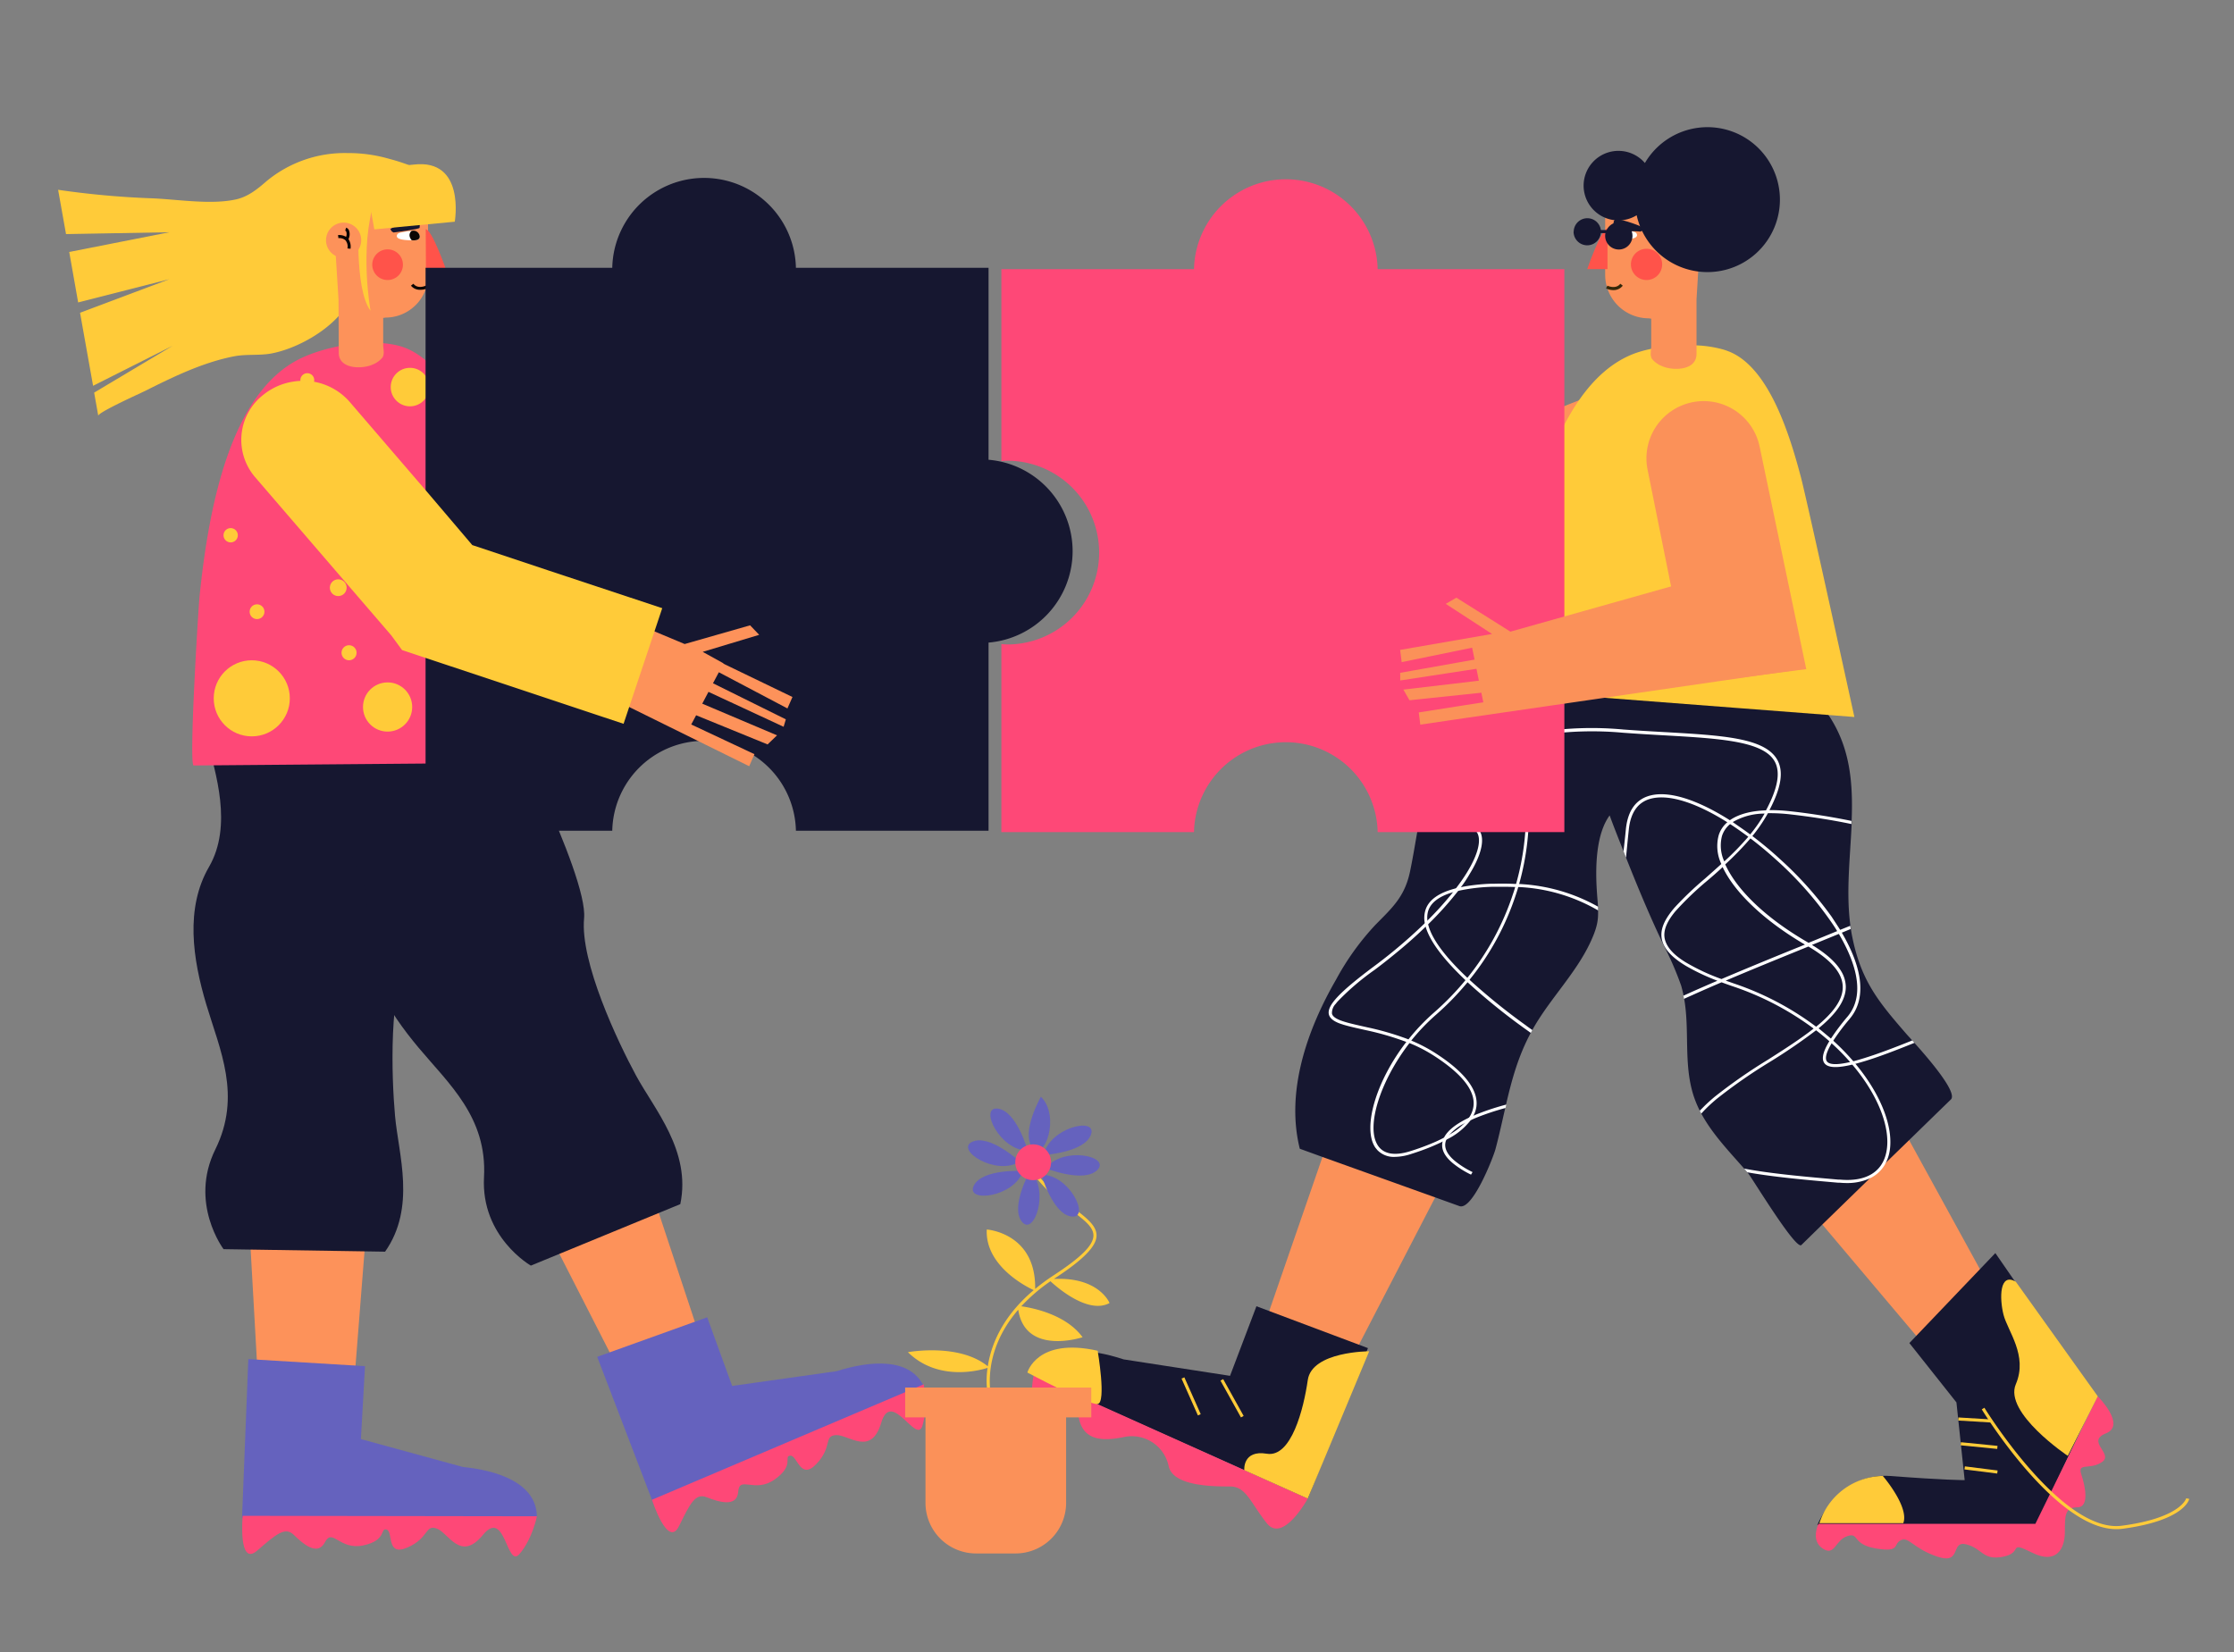 <svg id="Capa_1" data-name="Capa 1" xmlns="http://www.w3.org/2000/svg" viewBox="0 0 543.12 401.7"><rect x="0" y="0" width="543.12" height="401.7" fill="#808080" stroke="none"/><title>Mesa de trabajo 90</title><path d="M168.84,116.5l16.25-3.12-.28,3.42L169.43,120l.48,2.8,14.12-2,.8,3.5-14.28,2.18-1.89.29-.75.09-14.06,1.78h0L77.33,146.8c-6.8,1-13.88-5.41-15.81-14.42-1.82-8.48,1.56-16.18,7.61-17.95a9.47,9.47,0,0,1,1.2-.26l79.7-7.39h0l7.87-1.56,7.91-13.41,2.75.92-6.7,11.75,20.23-2.34.79,3.51-15.71,1.19.59,3.49,16.4-1.83.7,2.12L168.24,113Z" fill="#fd925a"/><path d="M151,100.21c.71,2.85,7.84,32.43,7.84,32.43l-63.45,21-3.56-39.21Z" fill="#ffcb39"/><path d="M108.09,47.79,108,48c-.91,1.58-3.54,1.26-5,1.73L97,51.59c-.74.24-7.43,1.74-7.58,2.44-.74,3.16-1.48,6.34-2.21,9.5-.92,3.91-.94,7.58-3.1,11-.13.19-.25.39-.39.58-3.7,5.25-11.4,9.6-17.64,10.82-3,.58-6.17.12-9.21.72-7.55,1.47-14.81,5-21.66,8.44-.82.41-11.32,5.14-11.32,6l-1-5.62L42,84.06,22.63,93.81,19.46,76.05l21.71-8.16L19,73.54,16.83,61.27l24.34-4.8-25.12.45L14.13,46.15A210.23,210.23,0,0,0,36.38,48.2c6.38.19,14.83,1.7,21.1.26,2.87-.66,5.13-2.5,7.3-4.39a29.79,29.79,0,0,1,19.71-6.85,35.71,35.71,0,0,1,10.23,1.43,47.71,47.71,0,0,1,7.73,2.76C104.25,42.32,109.33,45.06,108.09,47.79Z" fill="#ffcb39"/><polygon points="56.08 217.12 62.77 336.55 86.08 336.55 95.44 217.57 56.08 217.12" fill="#fd925a"/><path d="M58.84,369.11l71.68-.09h0c.13-8.41-9.66-11.5-18-12.32l-24.78-6.78,1-17.73-28.37-1.72Z" fill="#6562be"/><path d="M93.62,304.35l-39.27-.61s-8.45-11.19-2-24.26,1.11-24.17-2.2-35.25-5.16-23.39.66-33.44,1.54-23-.43-30.75,1.66-21.32,1.66-21.32l49.17,15.38s3.46,47.76-1.68,57.14-4.32,30.78-3.49,40.1S101.21,293.54,93.62,304.35Z" fill="#161730"/><polygon points="96.46 227.46 151.44 335.13 170.56 326.32 132.8 212.34 96.46 227.46" fill="#fd925a"/><path d="M159,366l65.82-28.38h0c-3.2-7.78-13.42-6.75-21.43-4.21L178,337l-6.07-16.69-26.74,9.61Z" fill="#6562be"/><path d="M165.39,292.79l-36.33,14.95s-12.18-6.95-11.39-21.51-8.52-22.65-15.94-31.52-14-19.45-12.59-31-7.7-21.78-12.54-28.08-6.89-20.24-6.89-20.24L121,170.12s22,42.51,21,53.16,8.18,30,12.62,38.22S168.09,279.86,165.39,292.79Z" fill="#161730"/><path d="M95.92,83.84a17.39,17.39,0,0,1,1.69.43c11.15,3.45,18.78,21.84,23.29,34.28,2.55,7,12.69,66.86,12.69,66.86l-86.5.72c-1.24,0,1.15-38.41,1.42-41.09,2.18-21.32,7.35-49,24-57.6C78.6,84.31,88.8,82.39,95.92,83.84Z" fill="#fe4877"/><path d="M104.11,66.78A10.39,10.39,0,0,1,93.77,77.22l-.61.09c0,.64,0,1.28,0,1.92l0,4.65c0,1,.4,2.14-.18,3.05a5.86,5.86,0,0,1-2.45,1.74c-2.52,1.12-8.15,1.11-8.17-2.86l-.06-13L80.94,51.2l23.1-.11Z" fill="#fd925a"/><path d="M103.5,55.75c1.49,0,4.89,9.66,4.89,9.66l-4.84,0Z" fill="#ff534a"/><circle cx="94.23" cy="64.36" r="3.73" fill="#ff534a"/><path d="M96.59,57a.45.45,0,0,1,.11-.14,1.55,1.55,0,0,1,.73-.31c1.17-.25,4.15-1,4.59.73.35,1.37-1.59,1.17-2.61,1.13S95.89,58.23,96.59,57Z" fill="#fff"/><path d="M100.08,56.14s-1.18.82,0,2.27c0,0,2.31.32,1.93-1.17A1.57,1.57,0,0,0,100.08,56.14Z" fill="#0c0604"/><path d="M95.68,56.53s6.33-.78,6.33-1.15.36-1.86-.75-1.86-6.7,1.9-6.33,2.27S94.93,56.16,95.68,56.53Z" fill="#161730"/><path d="M102.17,70.46a2.75,2.75,0,0,1-2.26-1l.59-.47c1.11,1.42,3.06.45,3.08.44l.34.67A4,4,0,0,1,102.17,70.46Z" fill="#0c0604"/><path d="M89.6,48,91,55.77l19.56-1.86s2.69-15.4-10-13.89-21.24-1.48-20.78,8.27l1.12,8.87,8.53-1.27Z" fill="#ffcb39"/><path d="M87.3,51.94S86,70.13,90.09,75.57c0,0-2.81-15.16,1-26.88C91.1,48.69,82.73,39.47,87.3,51.94Z" fill="#ffcb39"/><circle cx="83.54" cy="58.41" r="4.28" fill="#fd925a"/><path d="M85.22,60.49l-.75-.08a2.39,2.39,0,0,0-.5-2,2.28,2.28,0,0,0-1.7-.5l-.09-.75a3.17,3.17,0,0,1,1.95.43,1.78,1.78,0,0,0,.05-1.23.5.5,0,0,0-.26-.3l.24-.71a1.22,1.22,0,0,1,.69.67,2.77,2.77,0,0,1-.12,2.13A3.37,3.37,0,0,1,85.22,60.49Z" fill="#0c0604"/><path d="M59,368.58s-1.16,12.54,3.55,8.44,6.79-5.83,8.88-3.81S77.15,378.56,79,375s3.49,2,9.32.77,4-4.35,5.68-3.84-.2,6.65,5.07,4.35,4.22-5.63,7.1-4.61,5.75,8.23,11.23,1.56,5.75,8.27,8.89,4.64,4.25-9.18,4.25-9.18Z" fill="#fe4877"/><path d="M158.5,364.68s3.85,12,6.59,6.38,4-8.05,6.7-7,7.4,2.66,7.68-1.35,4,.5,8.91-3,2-5.56,3.73-5.76,2.43,6.19,6.39,2,1.68-6.83,4.74-7,8.53,5.3,11-3,8.55,5.34,10,.76.33-10.11.33-10.11Z" fill="#fe4877"/><circle cx="61.21" cy="169.8" r="9.25" fill="#ffcb39"/><circle cx="62.49" cy="148.74" r="1.8" fill="#ffcb39"/><circle cx="94.23" cy="171.91" r="5.98" fill="#ffcb39"/><circle cx="84.86" cy="158.72" r="1.83" fill="#ffcb39"/><circle cx="123.03" cy="174.52" r="2.93" fill="#ffcb39"/><circle cx="82.23" cy="142.9" r="2.04" fill="#ffcb39"/><circle cx="99.67" cy="94.12" r="4.68" fill="#ffcb39"/><circle cx="74.71" cy="92.43" r="1.69" fill="#ffcb39"/><circle cx="56.08" cy="130.15" r="1.74" fill="#ffcb39"/><path d="M291.29,136.18l.95,2.85L274,146.09l.37,1.83L293,141.25l.93,2.83-13.07,4.21L275.65,150l-.07,0,0,0,1.95,2.24.79-.24,16.51-5.08.75,2.25-15.26,5.56.95,2.86,15.31-5.41L371.2,129.3l28.29-8.11a14,14,0,0,0,8.56-17.85,13.44,13.44,0,0,0-1.74-3.37,14,14,0,0,0-16.11-5.19l-6.41,2.59L298.57,131l-8.05,2.83-17.59,6.74.95,2.86Z" fill="#fd925a"/><polygon points="383.61 224.1 326.46 334.54 306.56 324.59 346.8 208.18 383.61 224.1" fill="#fb9159"/><polygon points="450.28 251.96 484.66 314.64 470.73 330.56 415.83 265.52 405.69 212.98 442.56 207.45 450.28 251.96" fill="#fb9159"/><path d="M317.94,364.39l-66.66-29.85h0c3.37-7.87,13.76-6.69,21.89-4l25.87,4,6.42-16.92,27.11,10.18Z" fill="#161730"/><path d="M317.94,364.39s-6,10.95-9.95,6-5-8.95-8.95-8.95-13.93,0-14.93-5a9.16,9.16,0,0,0-10.94-7c-5,1-9.95,1-10.95-5s-10-3-10.94-4,0-6,0-6Z" fill="#fe4877"/><path d="M332.87,328.57s-13.93,0-14.93,7-4,18.9-9.95,17.91-5.48,4-5.48,4l15.43,6.91Z" fill="#ffcb39"/><rect x="299.16" y="334.89" width="0.75" height="10.24" transform="translate(-127.55 188.58) rotate(-29.1)" fill="#ffcb39"/><rect x="289.21" y="334.62" width="0.75" height="9.8" transform="translate(-112.93 146.87) rotate(-23.96)" fill="#ffcb39"/><path d="M485.1,304.69,509.48,340l-14.93,31.84-52.73-1s5-12.94,17.91-11.94,17.91,1,17.91,1l-2-18.9-11.44-14.43Z" fill="#161730"/><path d="M510,339.52s7,7,2,9,2,5-1,7-6,0-5,3,2,8-1,8-3,2-3,6-2,8-8,5-2,0-7,1-5-2-8.95-3-1,5-7,3-7-5-8.95-4,0,3-6,2-4-4-7-3-3,5-6,3-1-6-1-6h52.73Z" fill="#fe4877"/><path d="M502.71,354s-15.62-10.46-12.63-17.43-2-12.93-3-16.91-1-10.36,3-8L510,339.52Z" fill="#ffcb39"/><path d="M462.72,370.36h-20.4a16.53,16.53,0,0,1,15.42-11.48S464.21,366.38,462.72,370.36Z" fill="#ffcb39"/><rect x="479.71" y="341.22" width="0.75" height="8.05" transform="translate(106.69 803.78) rotate(-86.56)" fill="#ffcb39"/><rect x="480.78" y="347.04" width="0.75" height="8.94" transform="translate(83.74 795.5) rotate(-84.32)" fill="#ffcb39"/><rect x="481.24" y="353.42" width="0.75" height="8.02" transform="translate(66.8 790.59) rotate(-82.82)" fill="#ffcb39"/><path d="M514.53,371.82a12.08,12.08,0,0,0,1.47-.09c15-2,16.19-7.05,16.24-7.27l-.74-.14s-1.24,4.75-15.6,6.66c-14.52,2-33.28-28.37-33.46-28.68l-.64.4C482.55,343.92,499.83,371.82,514.53,371.82Z" fill="#ffcb39"/><path d="M316,279.32l5.51,2,27.41,9.83,5.89,2.12c3.18,1.14,8.29-12,8.78-13.91.91-3.43,1.62-6.74,2.37-10,.06-.28.12-.55.19-.83,1.38-5.94,2.92-11.64,6-17.39.12-.23.24-.46.38-.69s.37-.67.57-1c4.05-6.87,10-12.89,13.41-20.05,1.76-3.69,2.08-5.58,2-8,0-.29,0-.59,0-.9-.08-1.19-.22-2.56-.32-4.33-.31-5.33-.22-13.31,3.14-17.9,1,2.75,2.19,5.73,3.41,8.81.2.51.4,1,.61,1.55,3.16,8,6.68,16.32,9.75,22.47a78.12,78.12,0,0,1,3.64,8.63c.1.37.19.73.28,1.08s.21.91.3,1.36c.06.26.1.51.14.77,1.33,7.66-.15,15.58,2.17,23.16a26.06,26.06,0,0,0,1.67,4.08c.12.24.25.47.38.71,2.68,4.93,6.74,9.13,10.42,13.34l.77.9.06.06c.88,1,11.6,18.76,13,17.55l5.11-5,11.3-11,4.36-4.24,5.46-5.3c5.7-5.56,10.07-9.81,10.09-9.82,1.81-1.57-5.09-9.63-8.76-13.73l-.52-.58c-.74-.83-1.3-1.43-1.52-1.69-6.72-7.74-10.93-12.83-13.09-23.34-.15-.7-.27-1.41-.38-2.11,0-.26-.08-.52-.11-.78-1.11-8.15-.07-16.53.29-24.71l0-.76c.35-9.05-.25-17.84-5.63-25.83a32.29,32.29,0,0,0-3.15-4l-31.18-3.42h0l-30.13-3.3-5.73-.63-5.58-.61c-2.1,1.8-4.17,3.68-6.14,5.65-.74.74-1.47,1.49-2.19,2.26l-.06.07c-.21.22-.42.44-.61.67s-.25.26-.37.4c-1.06,1.18-2.09,2.38-3.07,3.62a57,57,0,0,0-7.7,12.63c-.12.26-.23.53-.34.8a45,45,0,0,0-2.08,6.32c-1.45,5.81-2.18,11.79-3.41,17.65-1.32,6.19-4.37,8.81-8.48,13a63.92,63.92,0,0,0-9.49,13.23C317.86,250.25,312.51,265.31,316,279.32Z" fill="#161730"/><path d="M360.29,167.38l.83.06,1.49.12,11.44.88,5.81.44,7.72.6,56.95,4.37,6.3.49s-11.41-52.25-13-58.31C435,105.31,430,89.38,420.39,85.49q-.7-.28-1.47-.51a28.25,28.25,0,0,0-6.47-1,43.63,43.63,0,0,0-11,.84,28.35,28.35,0,0,0-3.71,1c-5.65,2-10.2,6.2-13.91,11.57-6.2,9-10,21.22-12.59,31.93-.16.66-.31,1.32-.46,2-.27,1.17-3.54,11.31-6.36,20.54l-.66,2.17c-.06.19-.11.38-.17.58-1.36,4.51-2.52,8.55-3.05,10.84C360.22,166.64,360.13,167.36,360.29,167.38Z" fill="#ffcb39"/><path d="M390.24,50.81v16a10.59,10.59,0,0,0,10.59,10.59l.61.09v6.69c0,1-.4,2.18.2,3.11a6.06,6.06,0,0,0,2.51,1.77c2.57,1.12,8.3,1.09,8.3-3V72.81l1.33-22Z" fill="#fb9159"/><path d="M390.81,55.56c-1.52,0-4.93,9.87-4.93,9.87h4.93Z" fill="#ff534a"/><circle cx="400.3" cy="64.29" r="3.8" fill="#ff534a"/><path d="M397.86,56.76a.45.45,0,0,0-.11-.14,1.52,1.52,0,0,0-.75-.31c-1.19-.25-4.23-1-4.67.77C392,58.47,394,58.26,395,58.22S398.58,58.05,397.86,56.76Z" fill="#fff"/><path d="M394.3,55.94s1.21.83,0,2.31c0,0-2.35.35-2-1.17A1.6,1.6,0,0,1,394.3,55.94Z" fill="#0c0604"/><path d="M398.78,56.32s-6.45-.76-6.45-1.14-.38-1.9.76-1.9,6.83,1.9,6.45,2.28S399.54,55.94,398.78,56.32Z" fill="#161730"/><path d="M392.22,70.54a2.79,2.79,0,0,0,2.3-1.08l-.59-.47c-1.13,1.45-3.12.48-3.14.47l-.34.67A4.12,4.12,0,0,0,392.22,70.54Z" fill="#33270a"/><circle cx="409.98" cy="59.69" r="4.37" fill="#fb9159"/><path d="M408.28,62.81l.75-.08a2.42,2.42,0,0,1,.51-2.1,2.32,2.32,0,0,1,1.73-.52l.09-.75a3.11,3.11,0,0,0-2.21.62,2,2,0,0,1-.07-1.3.53.53,0,0,1,.27-.3l-.24-.71a1.25,1.25,0,0,0-.7.68,3,3,0,0,0,.19,2.3A3.58,3.58,0,0,0,408.28,62.81Z" fill="#0c0604"/><path d="M323.06,246.62c.23,1,1.2,1.72,2.77,2.29l.83.27c1.22.37,2.72.71,4.43,1.09l1.07.24a68.5,68.5,0,0,1,9.74,2.84c-7.42,9.61-10.46,20.52-7.79,25.28a3.84,3.84,0,0,0,.32.5l0,0,.45.54a5.54,5.54,0,0,0,4.23,1.63,13,13,0,0,0,3.85-.67q3-.94,5.48-2l.75-.33q.73-.32,1.41-.66c.31-.15.61-.3.9-.46a16.63,16.63,0,0,0,6.2-5,7.7,7.7,0,0,0,.61-1.07,6.55,6.55,0,0,0,.62-2c.55-4-2.79-8.42-9.91-13a37.22,37.22,0,0,0-5.92-3.09,49.56,49.56,0,0,1,6-6.27,67.53,67.53,0,0,0,7.69-7.92,6.89,6.89,0,0,0,.49-.61,64.73,64.73,0,0,0,11.25-20.67c.21-.63.41-1.26.59-1.89l.21-.73a64,64,0,0,0,2.31-20.28c0-.15,0-.29,0-.44,0-.31,0-.62-.05-.92h0a95.39,95.39,0,0,0-1.62-13.41c-.05-.26-.11-.52-.16-.77a39.6,39.6,0,0,0-1.8-6.18c-.05-.13-.1-.26-.15-.37l-.28-.65a9.44,9.44,0,0,0-1-1.78l-.58.47a8.28,8.28,0,0,1,.51.87c.14.26.29.59.47,1,0,.08.07.16.11.25a37,37,0,0,1,2,6.63c.06.25.11.51.16.78a94.23,94.23,0,0,1,1.66,14.14c0,.06,0,.11,0,.17,0,.41,0,.8.05,1.21h0a63.33,63.33,0,0,1-2.37,19.25c-.06.25-.13.49-.21.73-.15.54-.32,1.09-.51,1.63a64.37,64.37,0,0,1-11.1,20.47l-.48.59a67.64,67.64,0,0,1-7.65,7.88,50.24,50.24,0,0,0-6.22,6.53,68.52,68.52,0,0,0-10-2.93l-1.16-.26c-1.83-.41-3.49-.79-4.78-1.22h0c-.3-.1-.58-.2-.84-.31-1-.42-1.68-.91-1.82-1.55a3.17,3.17,0,0,1,.92-2.38,7.42,7.42,0,0,1,.54-.65,61.07,61.07,0,0,1,8.89-7.59q2.21-1.65,4.22-3.29,4.61-3.7,8.22-7.24l.61-.58a81.34,81.34,0,0,0,7.3-8.13l.68-.92c.77-1,1.45-2.05,2-3,2.56-4.14,3.53-7.49,2.95-9.67a3.58,3.58,0,0,0-3.32-2.66l-.09.74a2.84,2.84,0,0,1,2.68,2.12c.53,2-.44,5.2-2.92,9.17-.71,1.13-1.54,2.33-2.5,3.58-.24.32-.5.64-.76,1a80,80,0,0,1-6.23,6.9l-.64.64c-2.23,2.17-4.75,4.44-7.55,6.74q-2.43,2-5.14,4C325.59,241.31,322.61,244.5,323.06,246.62Zm19.59,7a36.38,36.38,0,0,1,6,3.11c6.86,4.43,10.08,8.57,9.57,12.29a6.32,6.32,0,0,1-1,2.63h0a9.11,9.11,0,0,1-1.1,1.38,17.13,17.13,0,0,1-3.78,2.88c-.42.26-.87.51-1.34.75s-1.13.57-1.74.85l-.75.33a58.34,58.34,0,0,1-5.7,2.09c-3.93,1.23-6.7.65-8-1.69C332.22,273.73,335.45,263,342.65,253.64Z" fill="#fff"/><path d="M361.48,183.57l.6.45s1.74-2.17,7.12-3.9l.74-.24c1.19-.35,2.54-.68,4.07-1l.76-.14a82.66,82.66,0,0,1,19.82-.57c3.5.26,6.82.45,10,.63,13.47.77,24.11,1.38,26.87,6.36,1.45,2.62.75,6.51-2.12,11.88-3.83.13-6.82,1-8.85,2.45h0a5,5,0,0,0-.57.46,6.86,6.86,0,0,0-2.06,3.08,10.15,10.15,0,0,0,.62,7.05q-.63.58-1.26,1.14c-.92.83-1.83,1.63-2.72,2.42a81.48,81.48,0,0,0-7.34,7c-2.31,2.66-3.65,5.2-3.14,7.73.45,2.27,2.37,4.41,5.89,6.51a51.56,51.56,0,0,0,7.62,3.59q-3.36,1.44-6.39,2.79l-1.88.85c.06.26.1.51.14.77.62-.29,1.25-.57,1.89-.85,2.34-1.06,4.77-2.12,7.25-3.18.89.33,1.82.67,2.8,1a70.32,70.32,0,0,1,19.58,10.25c-3.16,2.5-7.07,5-11.08,7.56a128.4,128.4,0,0,0-13,9.05c-.93.78-1.81,1.57-2.61,2.37-.35.35-.68.7-1,1,.12.24.25.47.38.71.34-.4.73-.81,1.14-1.22.78-.78,1.64-1.56,2.56-2.33a127.14,127.14,0,0,1,12.92-9,136,136,0,0,0,11.29-7.72c1.13.87,2.2,1.76,3.22,2.66.19.17.38.33.56.51a50.59,50.59,0,0,1,4.49,4.56c.19.21.37.41.54.62,6.58,7.77,9.42,15.83,8.26,21.32-1,4.83-5,7.2-11.24,6.64l-.38,0c-4.86-.43-9.76-.85-14.32-1.4-3.07-.36-6-.78-8.62-1.28l.77.9c2.65.48,5.53.87,8.55,1.22h0c4.35.51,9,.91,13.54,1.31l.39,0c.59.05,1.16.08,1.71.08a13.16,13.16,0,0,0,5.28-1,8.25,8.25,0,0,0,4.36-4.24,9.58,9.58,0,0,0,.69-2.08c1.18-5.6-1.65-13.77-8.23-21.67-.16-.21-.34-.41-.52-.62a57.11,57.11,0,0,0-4.88-5l-.56-.51c-1-.84-2-1.68-3-2.5,3.28-2.7,5.67-5.43,6.38-8.28v0a6.82,6.82,0,0,0,.23-1.9,7.72,7.72,0,0,0-1.23-3.89,0,0,0,0,1,0,0c-1.28-2.09-3.6-4.15-7-6.21l5.53-2.26,1-.41.7-.29,2.19-.91c0-.26-.08-.52-.11-.78l-2.48,1-.69.29-.76.31-6.2,2.54-.13-.08c-10.63-6.13-17.12-12.84-19.83-18.37-.11-.21-.21-.41-.3-.62a73.48,73.48,0,0,0,6.14-6.33l.45-.55a37.64,37.64,0,0,0,3.73-5.46l.06-.11h.67a43,43,0,0,1,4.87.3c5.41.62,10.37,1.42,14.76,2.34l0-.76c-6-1.24-11.64-2-14.71-2.33a44.48,44.48,0,0,0-5.22-.3c2.88-5.49,3.48-9.39,1.91-12.22-3-5.35-13.24-5.94-27.47-6.75-3.21-.18-6.53-.37-10-.63a82.72,82.72,0,0,0-20.19.6l-.77.14c-1.46.27-2.75.59-3.9.92l-.74.23C363.4,181.13,361.61,183.4,361.48,183.57Zm58.08,54.87c6.21-2.64,12.65-5.26,18.47-7.63l1.62-.66c5.55,3.28,8.28,6.48,8.35,9.77s-2.54,6.53-6.47,9.73a70.89,70.89,0,0,0-19.93-10.49Zm-1-27.39.24-.22.08.17c2.87,6,10,12.88,19.93,18.68l-1.08.44c-7,2.83-13.42,5.48-19.21,7.94a50.43,50.43,0,0,1-8.8-4.13c-3-1.86-4.57-3.73-5-5.68-.43-2.12.65-4.32,2.58-6.65a75.42,75.42,0,0,1,7.66-7.37C416.18,213.21,417.38,212.15,418.58,211.05ZM429,197.83a35.54,35.54,0,0,1-3.52,5.09l-.44.54a69.52,69.52,0,0,1-5.84,6,9.26,9.26,0,0,1-.55-6.22,6.19,6.19,0,0,1,2-2.89,5.39,5.39,0,0,1,.59-.45A15.25,15.25,0,0,1,429,197.83Z" fill="#fff"/><path d="M346.39,224.46a8.71,8.71,0,0,0,.2.85c1.15,4,5,8.57,9.66,13l.53.52a150.43,150.43,0,0,0,13.53,11l1.86,1.33c.12-.23.24-.46.38-.69-.61-.42-1.23-.87-1.87-1.35a150.13,150.13,0,0,1-13.41-10.87l-.54-.5c-4.78-4.51-8.62-9.15-9.53-13a6,6,0,0,1-.17-.91,5.69,5.69,0,0,1,.13-2.15c.58-2.14,2.62-3.73,6.1-4.75.39-.12.81-.23,1.24-.32a44.25,44.25,0,0,1,8.6-1l.81,0c1.53,0,3,0,4.43.06l.77,0a42.35,42.35,0,0,1,19.41,5.69c0-.29,0-.59,0-.9a43.34,43.34,0,0,0-19.15-5.52c-.25,0-.51,0-.77,0-1.75-.1-3.58-.12-5.48-.06l-.77,0a46.6,46.6,0,0,0-7.12.81c-.4.09-.79.17-1.16.27-4.34,1.08-6.88,2.93-7.58,5.52A6.53,6.53,0,0,0,346.39,224.46Zm6.82,58.38a22.45,22.45,0,0,0,4.42,2.78L358,285a21.52,21.52,0,0,1-4.4-2.8c-1.69-1.44-2.44-2.9-2.21-4.29a2.87,2.87,0,0,1,.17-.62,4.58,4.58,0,0,1,.77-1.31,12.13,12.13,0,0,1,3.78-2.88c.51-.28,1.06-.55,1.65-.82.4-.19.82-.37,1.26-.55a61.91,61.91,0,0,1,7-2.32c.06-.28.12-.55.19-.83a62.24,62.24,0,0,0-6.65,2.15c-.4.15-.8.31-1.17.48l-1.15.51h0c-3.29,1.55-5.41,3.24-6.22,5a4,4,0,0,0-.33,1,.06.06,0,0,0,0,0C350.33,279.46,351.2,281.17,353.21,282.84ZM394.7,207c.2.51.4,1,.61,1.55.21-2.19.43-4.47.68-6.84.44-4.28,2.33-6.83,5.61-7.57,4.67-1.06,11.37,1.41,18.34,5.8l.66.42c1.46.95,2.93,2,4.39,3.06l.6.46c2.1,1.59,4.17,3.32,6.19,5.15a86.21,86.21,0,0,1,13.78,15.68q.57.84,1.08,1.68l0,0,.39.66c3.63,6.13,6.73,14.27,2.36,19.86l-.2.25a54.22,54.22,0,0,0-4.05,5.37c-.15.22-.28.43-.4.64-1.57,2.6-1.95,4.35-1.19,5.36.87,1.17,3.2,1.19,6.78.33l.77-.19c.77-.21,1.6-.45,2.48-.72,3.27-1,7.25-2.52,11.85-4.38l-.52-.58c-4.3,1.73-8.33,3.26-11.69,4.3-.94.29-1.82.55-2.64.76l-.79.19c-2.94.68-5,.73-5.64-.16-.42-.57-.4-1.79,1.15-4.4l.4-.64a52.18,52.18,0,0,1,3.86-5.15l.2-.25c3.94-4.73,3.24-11.94-2-20.88-.13-.22-.26-.44-.4-.66a1,1,0,0,0-.08-.14c-.63-1-1.3-2-2-3.08a88.07,88.07,0,0,0-12.55-14c-2.16-2-4.4-3.84-6.66-5.56l-.61-.45c-1.41-1.06-2.83-2-4.24-3l-.67-.43h0c-7.24-4.59-14.22-7.17-19.08-6.07-3.63.82-5.71,3.59-6.19,8.22Q395,204.43,394.7,207Z" fill="#fff"/><path d="M348.27,188c4.78,5.26,11,10.63,16.37,10.76h.2a7.53,7.53,0,0,0,6.08-3.13h0a10.73,10.73,0,0,0,.71-1c.14-.23.29-.48.43-.73,3.38-6,4.3-11.11,2.71-15.16a6.58,6.58,0,0,0-.32-.72,3.42,3.42,0,0,0-.21-.43,12.9,12.9,0,0,0-5.66-5.22c-.33-.17-.68-.33-1-.49s-.7-.31-1.07-.44a28.61,28.61,0,0,0-6-1.56.12.12,0,0,0-.08,0c-.21.22-.42.44-.61.67.29,0,.57.08.85.13l.24,0c.52.08,1,.18,1.52.3a24.74,24.74,0,0,1,4.59,1.43l.43.19.6.28a12.33,12.33,0,0,1,5.6,5,2,2,0,0,1,.1.21,5.76,5.76,0,0,1,.33.72c1.56,3.79.73,8.62-2.45,14.38h0l-.15.26a9.18,9.18,0,0,1-.54.87,7.16,7.16,0,0,1-6.21,3.6c-5.19-.13-11.35-5.58-16.05-10.82C348.49,187.47,348.38,187.74,348.27,188Z" fill="#fff"/><path d="M266.86,328.44s2.16,12.64,0,12.95-17.09-7.65-17.09-7.65S252.11,325.12,266.86,328.44Z" fill="#ffcb39"/><polygon points="281.71 127.39 294.99 132.73 299.11 131.24 283.98 125.41 281.71 127.39" fill="#fd925a"/><path d="M382.56,56.32a3.32,3.32,0,0,0,6.62.37h1.13a3,3,0,0,0-.07.66,3.32,3.32,0,0,0,6.64,0,3.22,3.22,0,0,0-.2-1.12L410,55.7l0-.75-13.66.54a3.32,3.32,0,0,0-5.75.45h-1.39a3.32,3.32,0,0,0-6.61.38Z" fill="#161730"/><path d="M385,45.12a8.47,8.47,0,0,0,12.9,7.22,17.62,17.62,0,1,0,2-12.7A8.47,8.47,0,0,0,385,45.12Z" fill="#161730"/><path d="M260.77,134a22.33,22.33,0,0,1-20.44,22.25V202H193.5a22.33,22.33,0,0,0-44.65,0H103.46V65.12h45.39a22.33,22.33,0,0,1,44.65,0h46.83v46.67A22.32,22.32,0,0,1,260.77,134Z" fill="#161730"/><path d="M380.32,65.45V202.33H334.93a22.33,22.33,0,0,0-44.65,0H243.45V156.61c.62.06,1.26.09,1.9.09a22.34,22.34,0,0,0,0-44.67c-.64,0-1.28,0-1.9.09V65.45h46.83a22.33,22.33,0,0,1,44.65,0Z" fill="#fe4877"/><path d="M411.05,166.34l28.08-3.64-11.35-54.17a13.89,13.89,0,0,0-16.5-10.69h0a13.91,13.91,0,0,0-10.7,16.5Z" fill="#fb9159"/><polygon points="358.49 160.38 340.41 163.6 340.42 165.46 358.95 162.62 359.05 163.1 359.3 164.33 359.54 165.51 358.66 165.62 357.74 165.73 341.18 167.68 342.67 170.27 356.12 168.86 357.04 168.77 360.14 168.44 360.42 169.82 360.44 169.91 360.6 170.69 360.62 170.77 359.38 170.96 355.55 171.56 354.59 171.71 344.92 173.23 345.3 176.2 352.65 175.12 353.65 174.97 356.31 174.58 436.34 162.95 430.53 135.75 367.2 153.59 364.38 151.81 354.07 145.33 351.48 146.83 362.74 154.15 340.39 158.03 340.77 161 357.9 157.49 358.49 160.38" fill="#fb9159"/><polygon points="184.57 154.36 170.84 158.5 175.9 161.3 175.86 161.37 192.66 169.48 191.44 172.26 174.76 163.46 173.34 166.14 191.05 174.91 190.51 176.72 172.24 168.23 170.73 171.1 188.91 178.8 186.61 181.01 169.24 173.92 168.05 176.16 183.42 183.38 182.14 186.31 148.59 169.75 153.33 151.1 166.45 156.6 182.36 152.05 184.57 154.36" fill="#fd925a"/><path d="M161,147.88,151.6,176l-43.85-14.6-10-3.33-2.61-3.56L62,116a13.9,13.9,0,0,1,2.11-20.07,15.14,15.14,0,0,1,7.07-3.12,15,15,0,0,1,13.79,4.86l19.15,22.28,10.7,12.59,18.39,6.13Z" fill="#ffcb39"/><path d="M248.29,317.63c2.65.37,10.84,1.94,14.9,7.52,0,0-13.91,4.63-15.64-6.69-9.31,10.8-6.55,21.2-6.51,21.33l-.72.21a20.29,20.29,0,0,1-.22-7.4c-2,.65-12.08,3.35-19.37-3.81,0,0,12.4-2.3,19.42,3.43.78-5.08,3.43-12,11.16-18.52-2-.92-11.84-6-11.41-14.74,0,0,12,.8,11.76,14.45a48.65,48.65,0,0,1,4.5-3.31c6.61-4.32,9.59-7.27,9.67-9.59.08-2.1-2.18-3.81-5.3-6.18a43.16,43.16,0,0,1-9.53-9.1l.61-.44a42.21,42.21,0,0,0,9.38,8.94c3.17,2.41,5.68,4.32,5.59,6.81s-3.08,5.66-10,10.19l-.37.25c11-.54,13.54,5.86,13.54,5.86-5.08,2.74-12.42-3.5-14.37-5.3A42.06,42.06,0,0,0,248.29,317.63Z" fill="#ffcb39"/><path d="M253.06,266.67S248.11,275.39,251,279,257.89,271.39,253.06,266.67Z" fill="#6562be"/><path d="M250.45,284.7s-4.95,8.73-2,12.38S255.28,289.43,250.45,284.7Z" fill="#6562be"/><path d="M247.93,282.44s-7.38-6.79-11.59-4.8S242.23,286.08,247.93,282.44Z" fill="#6562be"/><path d="M254.28,284.08s9.31,3.72,12.54.36S258.31,278.66,254.28,284.08Z" fill="#6562be"/><path d="M253.74,280.84s10-.58,11.51-5S255.08,274.21,253.74,280.84Z" fill="#6562be"/><path d="M248.72,284.73s-10-.6-12,3.61S246.61,291.15,248.72,284.73Z" fill="#6562be"/><path d="M253.2,285.65s2.72,9.65,7.35,10.16S260,285.53,253.2,285.65Z" fill="#6562be"/><path d="M249.84,279.75s-2.67-9.66-7.3-10.19S243.09,279.84,249.84,279.75Z" fill="#6562be"/><circle cx="251.18" cy="282.61" r="4.35" fill="#fe4877"/><path d="M265.31,337.39v7.25h-6.12v20.79a12.3,12.3,0,0,1-12.3,12.3h-9.57A12.3,12.3,0,0,1,225,365.43V344.64h-4.94v-7.25Z" fill="#fb9159"/></svg>